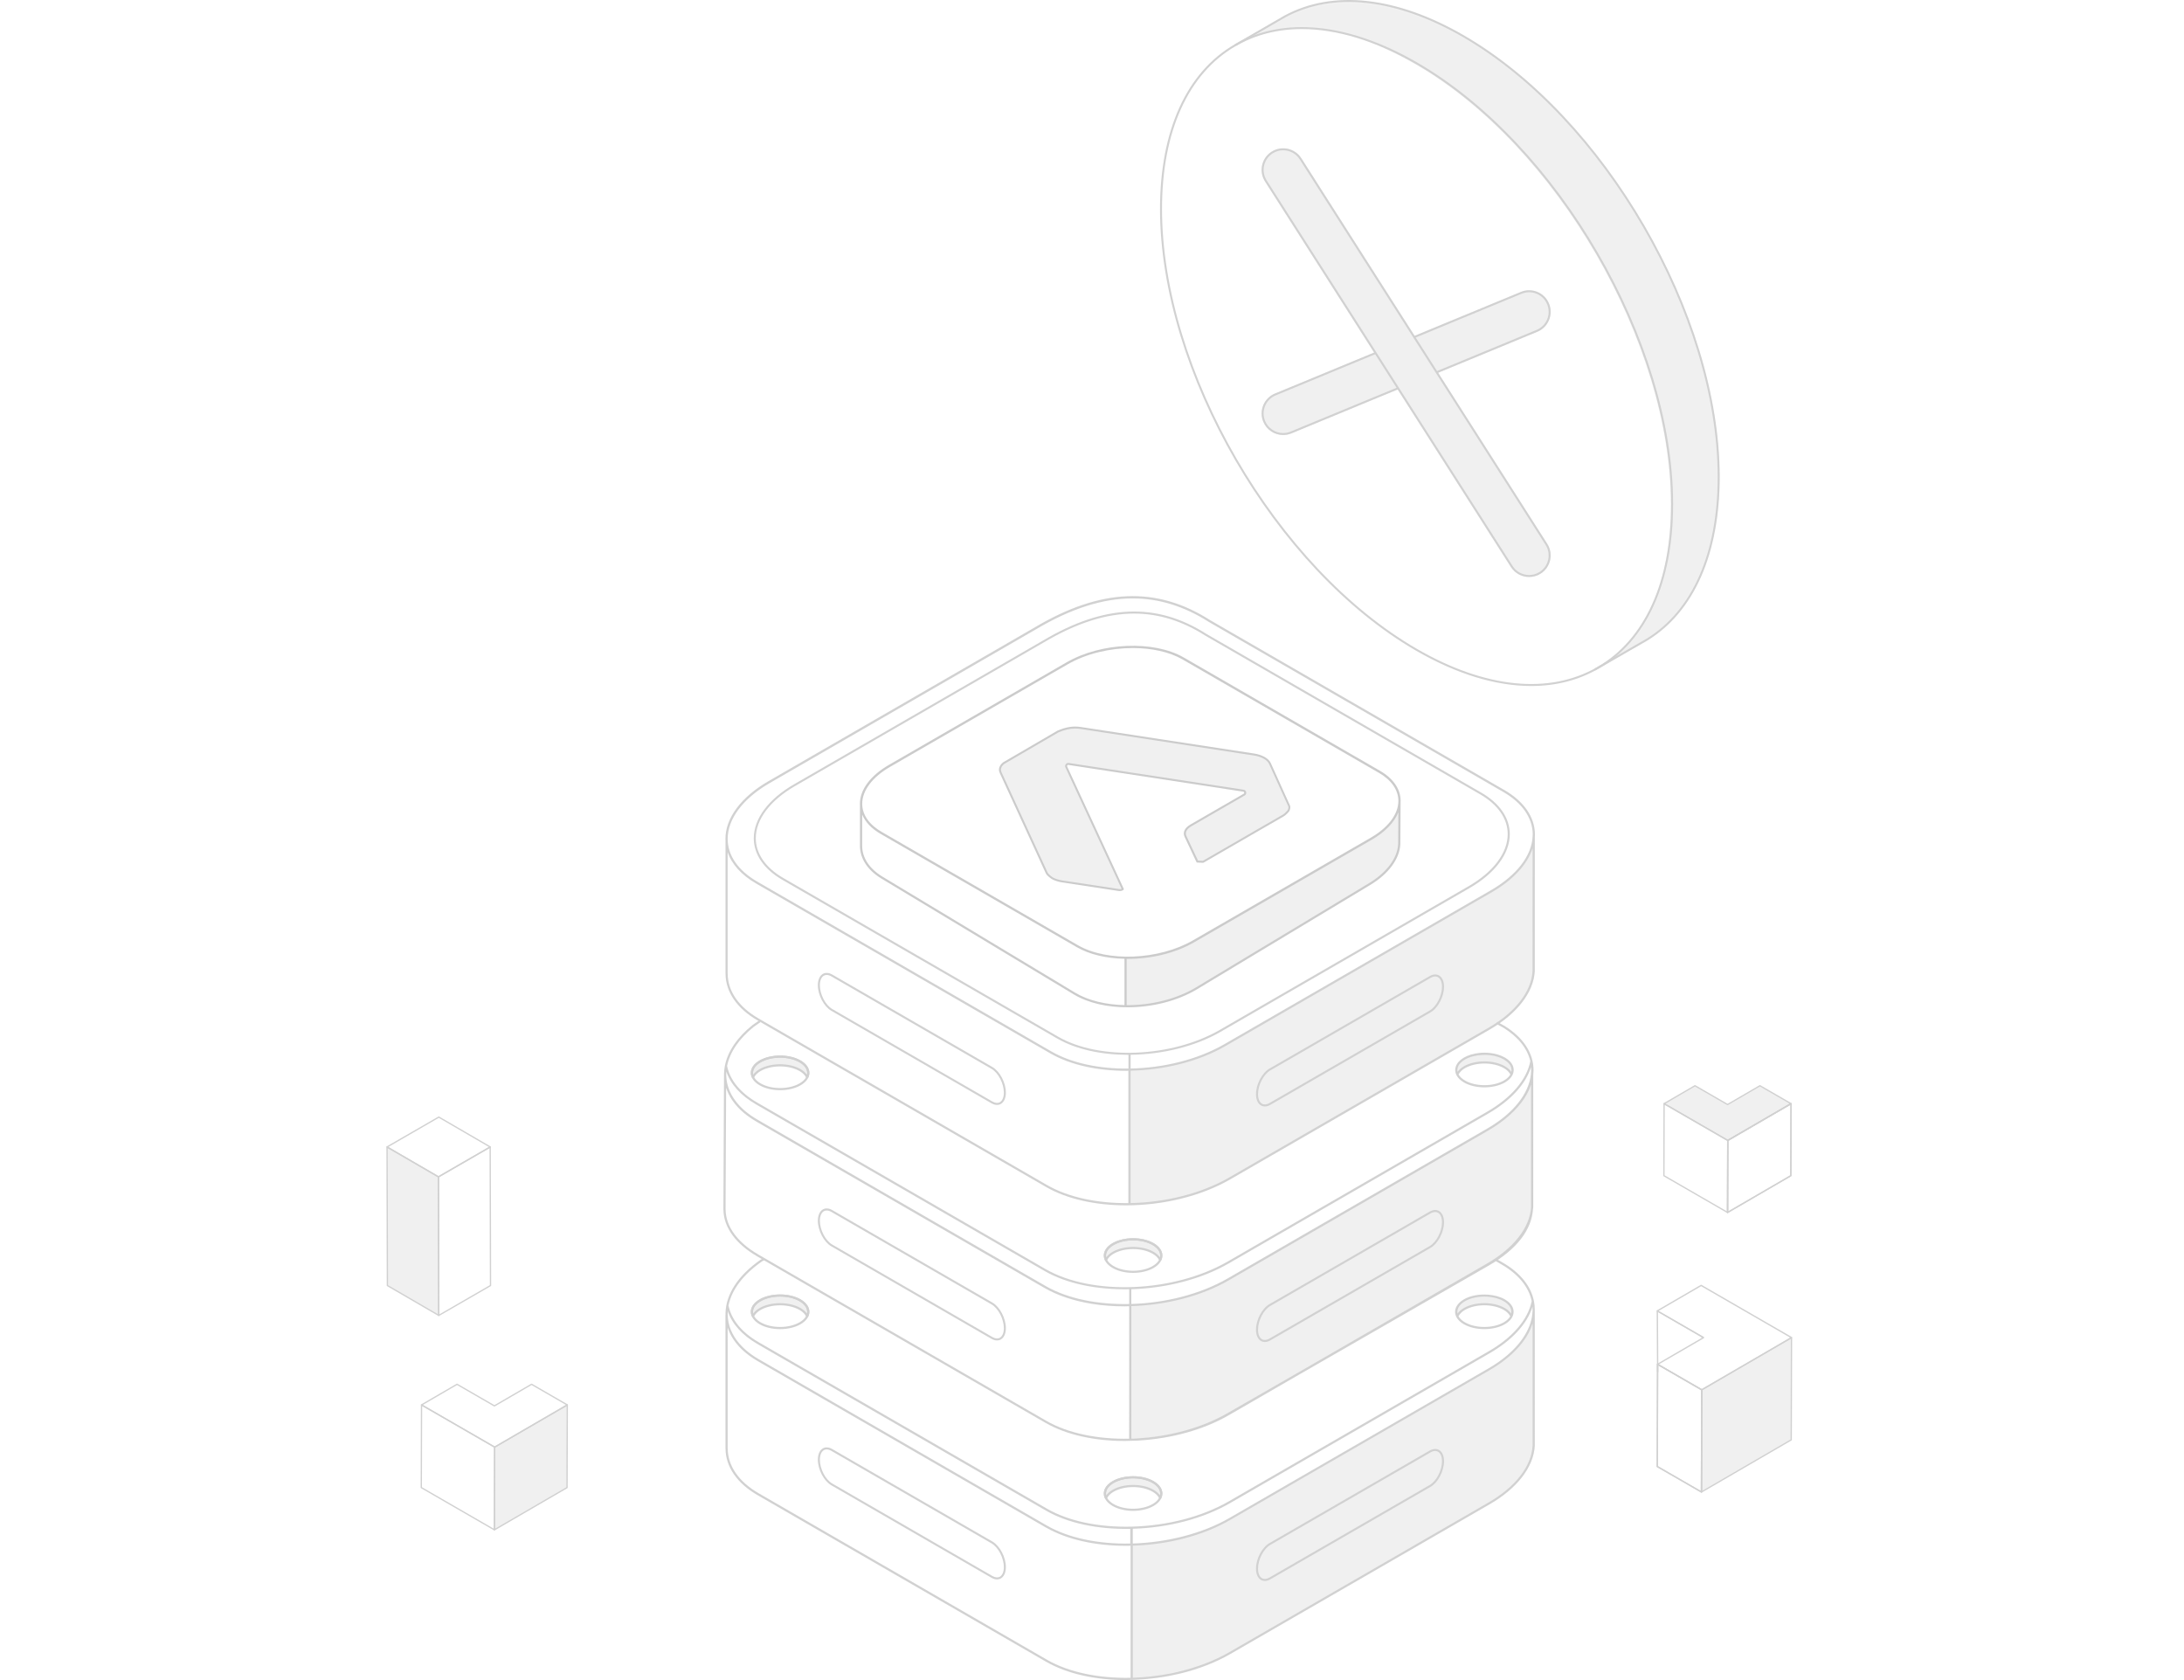 <svg width="390" height="300" viewBox="0 0 390 300" fill="none" xmlns="http://www.w3.org/2000/svg">
    <g opacity="0.3">
        <path d="M191.995 129.915C191.017 129.915 190.019 130.148 188.919 130.621L179.207 136.278C178.883 136.546 178.315 137.161 178.67 137.926L186.887 155.819C187.009 156.08 187.211 156.324 187.885 156.802C188.358 157.074 188.99 157.283 189.688 157.385L199.814 158.92C200.038 158.951 200.263 158.92 200.425 158.825C200.496 158.786 200.512 158.758 200.512 158.758L190.414 136.94C190.354 136.814 190.37 136.664 190.453 136.554C190.54 136.443 190.682 136.388 190.812 136.408L222.05 141.185C222.207 141.208 222.334 141.331 222.365 141.488C222.393 141.646 222.322 141.804 222.184 141.887L212.681 147.374C211.746 147.914 211.375 148.644 211.695 149.33L213.821 153.839L214.847 153.886L229.154 145.626C229.335 145.52 229.517 145.398 230.022 144.857C230.211 144.589 230.298 144.262 230.239 143.97C230.176 143.836 227.083 136.98 226.787 136.333C226.787 136.329 226.783 136.329 226.783 136.325C226.779 136.317 226.771 136.305 226.767 136.297C226.42 135.552 225.32 134.936 223.963 134.731L192.954 129.986C192.63 129.939 192.315 129.915 191.995 129.915Z" fill="#CDCDCD"/>
    </g>
    <path d="M199.974 159.113C199.911 159.113 199.848 159.109 199.785 159.101L189.659 157.563C188.953 157.456 188.294 157.239 187.797 156.955C187.075 156.447 186.858 156.182 186.728 155.894L178.511 138.001C178.097 137.106 178.783 136.404 179.095 136.143L188.83 130.471C190.341 129.816 191.643 129.611 192.968 129.812L223.977 134.558C225.389 134.775 226.541 135.43 226.912 136.226C227.129 136.692 228.569 139.875 229.523 141.997C230.004 143.058 230.363 143.855 230.383 143.899C230.466 144.269 230.375 144.64 230.15 144.96C229.614 145.536 229.421 145.666 229.227 145.78L214.873 154.068L213.693 154.013L211.524 149.409C211.165 148.632 211.559 147.816 212.581 147.224L222.084 141.737C222.159 141.694 222.198 141.611 222.182 141.524C222.166 141.441 222.099 141.374 222.013 141.362L190.775 136.585C190.7 136.573 190.625 136.605 190.582 136.664C190.538 136.723 190.53 136.802 190.562 136.869L200.7 158.774L200.648 158.853C200.629 158.884 200.589 158.928 200.499 158.983C200.36 159.07 200.171 159.113 199.974 159.113ZM191.994 130.092C191.047 130.092 190.065 130.317 188.988 130.787L179.296 136.435C179.008 136.676 178.531 137.209 178.831 137.859L187.047 155.752C187.154 155.985 187.343 156.21 187.986 156.664C188.432 156.92 189.051 157.117 189.714 157.22L199.84 158.758C200.002 158.782 200.167 158.762 200.289 158.711L190.25 137.019C190.164 136.838 190.187 136.621 190.31 136.455C190.436 136.293 190.633 136.211 190.834 136.238L222.076 141.015C222.305 141.051 222.49 141.228 222.537 141.457C222.581 141.69 222.474 141.922 222.269 142.041L212.766 147.528C211.918 148.017 211.579 148.664 211.851 149.259L213.93 153.67L214.798 153.709L229.062 145.473C229.231 145.374 229.401 145.256 229.89 144.735C230.04 144.518 230.111 144.238 230.064 144.005C230.056 143.997 229.697 143.2 229.216 142.139C228.273 140.053 226.865 136.936 226.632 136.431L226.616 136.404C226.277 135.682 225.231 135.106 223.93 134.905L192.921 130.159C192.609 130.116 192.302 130.092 191.994 130.092Z" fill="#CBCBCB"/>
    <g opacity="0.3">
        <path d="M249.913 142.987L249.865 150.735C249.731 153.259 248.149 155.788 244.729 157.847L213.555 176.619C210.186 178.647 205.733 179.673 200.987 179.673V171.042C200.987 171.042 207.169 171.196 211.342 168.991C219.093 164.904 223.803 161.918 228.762 159.054C232.56 156.861 238.887 153.35 243.171 150.735C246.264 148.845 247.534 148.013 248.765 146.356C249.925 144.802 249.913 142.987 249.913 142.987Z" fill="#CDCDCD"/>
    </g>
    <path d="M273.793 215.529C273.793 215.525 273.793 215.525 273.793 215.522V191.948C273.821 191.696 273.841 191.443 273.845 191.195C273.888 188.114 272.042 185.266 268.634 183.168L267.371 182.473L267.186 182.813L268.44 183.499C271.075 185.124 272.74 187.203 273.273 189.483C273.273 189.487 273.269 189.487 273.269 189.491C272.622 192.812 269.872 196.019 265.533 198.528L219.239 225.257C209.622 230.807 195.035 231.414 186.715 226.614L135.214 196.879C132.22 195.151 130.362 192.891 129.834 190.343C130.323 187.889 131.975 185.455 134.638 183.329L135.802 182.521L135.581 182.201L134.405 183.018C131.648 185.223 129.944 187.751 129.447 190.307C129.447 190.307 129.447 190.311 129.443 190.311C129.443 190.319 129.439 190.331 129.439 190.339C129.396 190.56 129.364 190.777 129.34 190.998C129.34 191.013 129.336 191.029 129.336 191.045C129.317 191.219 129.305 191.392 129.301 191.57H129.289L129.179 215.963C129.179 215.979 129.183 215.999 129.187 216.015C129.218 219.249 131.514 222.2 135.175 224.314L135.368 223.979C131.814 221.928 129.585 219.076 129.573 215.967C129.573 215.951 129.569 215.936 129.565 215.92L129.664 194.244C129.901 194.978 130.248 195.688 130.701 196.37C130.729 196.41 130.757 196.453 130.784 196.493C130.887 196.642 130.993 196.788 131.108 196.934C131.147 196.99 131.19 197.041 131.234 197.096C131.344 197.234 131.463 197.372 131.581 197.506C131.624 197.554 131.664 197.605 131.707 197.652C131.869 197.83 132.039 198.003 132.22 198.173C132.252 198.205 132.287 198.236 132.323 198.268C132.469 198.406 132.622 198.544 132.78 198.678C132.851 198.737 132.922 198.796 132.997 198.855C133.127 198.962 133.261 199.068 133.396 199.171C133.474 199.23 133.553 199.289 133.636 199.348C133.782 199.455 133.932 199.558 134.086 199.66C134.161 199.711 134.232 199.759 134.307 199.81C134.536 199.96 134.772 200.106 135.017 200.248L186.518 229.983C188.905 231.359 191.8 232.298 194.944 232.811C196.829 233.119 198.81 233.268 200.821 233.268C201.093 233.268 201.366 233.249 201.638 233.245V256.901C196.104 257.011 190.778 255.978 186.865 253.718L135.364 223.983L135.171 224.318L186.672 254.053C190.455 256.238 195.528 257.307 200.849 257.307C201.153 257.307 202.695 257.264 203.121 257.24C203.208 257.236 203.295 257.232 203.385 257.224C209.306 256.857 214.959 255.284 219.436 252.7L232.169 245.347L265.872 225.971C270.87 223.087 273.549 219.565 273.754 215.829L273.793 215.529ZM202.028 230.207C208.135 230.026 214.446 228.472 219.432 225.592L265.726 198.863C269.742 196.544 272.428 193.621 273.399 190.544C273.624 193.968 271.462 197.495 267.403 200.354C267.395 200.358 267.391 200.362 267.383 200.366C267.127 200.548 266.863 200.721 266.59 200.899C266.551 200.922 266.511 200.95 266.472 200.978C266.164 201.171 265.853 201.364 265.525 201.55L219.231 228.279C214.296 231.127 208.056 232.665 202.02 232.846V230.207H202.028ZM186.715 229.635L135.214 199.901C134.847 199.688 134.504 199.463 134.169 199.238C134.09 199.183 134.007 199.132 133.932 199.076C133.664 198.887 133.415 198.69 133.171 198.489C133.029 198.37 132.891 198.252 132.757 198.134C132.682 198.067 132.611 197.995 132.536 197.924C131.269 196.721 130.405 195.368 129.983 193.929C129.964 193.865 129.944 193.806 129.928 193.743C129.885 193.585 129.853 193.428 129.822 193.27C129.774 193.029 129.735 192.789 129.715 192.544C129.676 192.146 129.672 191.743 129.699 191.333C130.465 193.617 132.287 195.633 135.021 197.211L186.522 226.945C190.534 229.261 195.985 230.322 201.642 230.207V232.85C196.052 232.965 190.672 231.919 186.715 229.635ZM202.028 233.221C208.135 233.04 214.446 231.493 219.432 228.618L265.726 201.889C266.074 201.688 266.413 201.483 266.74 201.27C266.815 201.222 266.886 201.175 266.957 201.128C267.218 200.958 267.474 200.784 267.722 200.607C267.778 200.567 267.829 200.528 267.884 200.489C268.16 200.287 268.429 200.086 268.685 199.881C268.697 199.873 268.709 199.861 268.72 199.853C271.075 197.972 272.681 195.854 273.407 193.684V215.514C273.206 219.166 270.338 222.851 265.537 225.624L232.083 244.937L219.247 252.313C214.568 255.015 208.715 256.538 202.987 256.846C202.802 256.854 202.62 256.869 202.435 256.877C202.297 256.881 202.162 256.881 202.028 256.885V233.221Z" fill="#D1D1D1"/>
    <path d="M202.339 227.292C201.014 227.292 199.692 227 198.682 226.421C197.668 225.837 197.112 225.048 197.112 224.2C197.112 223.352 197.668 222.563 198.682 221.979C200.698 220.815 203.976 220.815 205.992 221.979C207.005 222.563 207.562 223.352 207.562 224.2C207.562 225.048 207.005 225.837 205.992 226.421C204.986 227 203.66 227.292 202.339 227.292ZM202.339 221.486C201.085 221.486 199.834 221.762 198.879 222.314C197.992 222.827 197.503 223.498 197.503 224.2C197.503 224.902 197.992 225.572 198.879 226.085C200.789 227.186 203.893 227.186 205.802 226.085C206.69 225.572 207.179 224.902 207.179 224.2C207.179 223.498 206.69 222.827 205.802 222.314C204.844 221.758 203.589 221.486 202.339 221.486Z" fill="#D1D1D1"/>
    <path d="M207.185 225.178C207.11 225.178 207.043 225.135 207.012 225.068C206.787 224.598 206.384 224.196 205.816 223.868C203.899 222.764 200.783 222.764 198.866 223.868C198.298 224.196 197.896 224.602 197.671 225.068C197.608 225.202 197.387 225.202 197.32 225.068C196.783 223.951 197.3 222.764 198.673 221.975C200.696 220.807 203.986 220.807 206.01 221.975C207.379 222.764 207.895 223.951 207.363 225.068C207.327 225.139 207.26 225.178 207.185 225.178ZM202.341 221.486C201.083 221.486 199.825 221.762 198.866 222.314C197.829 222.914 197.355 223.719 197.541 224.531C197.809 224.148 198.187 223.817 198.673 223.537C200.696 222.369 203.986 222.369 206.01 223.537C206.495 223.817 206.874 224.152 207.142 224.531C207.327 223.719 206.85 222.914 205.816 222.314C204.858 221.762 203.6 221.486 202.341 221.486Z" fill="#D1D1D1"/>
    <g opacity="0.3">
        <path d="M198.764 223.703C200.736 222.563 203.935 222.563 205.908 223.703C206.547 224.073 206.957 224.519 207.182 224.985C207.651 224.006 207.241 222.914 205.908 222.145C203.935 221.005 200.736 221.005 198.764 222.145C197.431 222.914 197.02 224.006 197.49 224.985C197.719 224.515 198.125 224.07 198.764 223.703Z" fill="#CDCDCD"/>
    </g>
    <path d="M139.304 194.67C137.978 194.67 136.657 194.378 135.647 193.798C134.633 193.215 134.077 192.426 134.077 191.578C134.077 190.729 134.633 189.941 135.647 189.357C137.663 188.193 140.941 188.193 142.957 189.357C143.97 189.941 144.527 190.729 144.527 191.578C144.527 192.426 143.97 193.215 142.957 193.798C141.951 194.382 140.629 194.67 139.304 194.67ZM139.304 188.864C138.049 188.864 136.799 189.14 135.844 189.692C134.957 190.205 134.468 190.875 134.468 191.578C134.468 192.28 134.957 192.95 135.844 193.463C137.754 194.564 140.858 194.564 142.767 193.463C143.655 192.95 144.144 192.28 144.144 191.578C144.144 190.875 143.655 190.205 142.767 189.692C141.813 189.14 140.558 188.864 139.304 188.864Z" fill="#D1D1D1"/>
    <path d="M144.144 192.56C144.069 192.56 144.002 192.516 143.971 192.449C143.746 191.98 143.343 191.577 142.775 191.25C140.858 190.146 137.742 190.146 135.825 191.25C135.257 191.577 134.855 191.984 134.63 192.449C134.567 192.583 134.346 192.583 134.279 192.449C133.742 191.333 134.259 190.146 135.632 189.357C137.651 188.189 140.945 188.189 142.969 189.357C144.337 190.146 144.854 191.333 144.322 192.449C144.286 192.516 144.219 192.56 144.144 192.56ZM139.3 188.864C138.042 188.864 136.783 189.14 135.825 189.692C134.788 190.292 134.314 191.096 134.5 191.909C134.768 191.526 135.146 191.195 135.632 190.915C137.655 189.747 140.945 189.747 142.969 190.915C143.454 191.195 143.833 191.53 144.101 191.909C144.282 191.1 143.809 190.292 142.775 189.692C141.817 189.14 140.559 188.864 139.3 188.864Z" fill="#D1D1D1"/>
    <g opacity="0.3">
        <path d="M135.73 191.08C137.702 189.94 140.901 189.94 142.873 191.08C143.513 191.451 143.923 191.897 144.148 192.363C144.617 191.384 144.207 190.292 142.873 189.522C140.901 188.382 137.702 188.382 135.73 189.522C134.396 190.292 133.986 191.384 134.456 192.363C134.68 191.897 135.091 191.451 135.73 191.08Z" fill="#CDCDCD"/>
    </g>
    <path d="M270.274 190.722C270.266 190.674 270.251 190.627 270.239 190.58C270.219 190.505 270.195 190.43 270.168 190.355C270.148 190.303 270.128 190.256 270.105 190.205C270.069 190.13 270.026 190.055 269.978 189.98C269.947 189.929 269.919 189.881 269.884 189.83C269.817 189.739 269.742 189.649 269.659 189.558C269.608 189.503 269.548 189.447 269.493 189.396C269.442 189.349 269.395 189.305 269.339 189.262C269.272 189.207 269.201 189.152 269.126 189.096C269.071 189.057 269.012 189.021 268.953 188.982C268.886 188.939 268.823 188.887 268.748 188.848C267.986 188.41 267.051 188.134 266.069 188.027C265.418 187.952 264.744 187.952 264.093 188.027C263.111 188.138 262.172 188.41 261.415 188.848C261.336 188.891 261.269 188.943 261.198 188.994C261.146 189.029 261.091 189.061 261.04 189.096C260.965 189.152 260.894 189.207 260.823 189.266C260.772 189.309 260.72 189.353 260.673 189.4C260.614 189.455 260.559 189.507 260.503 189.562C260.417 189.653 260.342 189.747 260.271 189.842C260.239 189.885 260.215 189.933 260.188 189.976C260.14 190.051 260.097 190.13 260.058 190.209C260.034 190.256 260.014 190.303 259.998 190.351C259.967 190.43 259.943 190.505 259.924 190.583C259.912 190.627 259.9 190.674 259.888 190.718C259.868 190.832 259.853 190.946 259.853 191.065C259.853 191.069 259.853 191.073 259.853 191.077C259.853 191.104 259.856 191.132 259.86 191.159C259.864 191.262 259.88 191.368 259.9 191.471C259.908 191.503 259.916 191.534 259.924 191.566C259.955 191.676 259.991 191.787 260.042 191.893C260.05 191.909 260.05 191.921 260.058 191.936C260.058 191.94 260.062 191.94 260.062 191.944C260.31 192.449 260.772 192.911 261.422 193.29C262.432 193.873 263.754 194.161 265.079 194.161C266.405 194.161 267.726 193.869 268.736 193.29C269.387 192.915 269.848 192.453 270.097 191.944C270.097 191.94 270.101 191.94 270.101 191.94C270.109 191.925 270.109 191.913 270.116 191.897C270.164 191.791 270.203 191.684 270.235 191.574C270.243 191.538 270.255 191.507 270.259 191.471C270.278 191.372 270.294 191.274 270.298 191.171C270.298 191.14 270.306 191.108 270.306 191.077C270.306 191.073 270.306 191.073 270.306 191.069C270.306 190.946 270.294 190.832 270.274 190.722ZM268.543 192.95C266.633 194.051 263.529 194.051 261.62 192.95C261.075 192.635 260.681 192.26 260.46 191.858C260.693 191.424 261.071 191.045 261.608 190.737C263.525 189.633 266.641 189.633 268.558 190.737C269.095 191.045 269.474 191.424 269.706 191.858C269.477 192.264 269.087 192.635 268.543 192.95ZM269.907 191.191C269.903 191.25 269.896 191.305 269.884 191.365C269.884 191.372 269.88 191.384 269.876 191.392C269.608 191.013 269.229 190.682 268.748 190.402C267.738 189.818 266.409 189.526 265.079 189.526C263.75 189.526 262.42 189.818 261.411 190.402C260.925 190.682 260.547 191.013 260.282 191.392C260.282 191.384 260.279 191.376 260.275 191.368C260.263 191.305 260.255 191.242 260.251 191.175C260.247 191.14 260.243 191.104 260.243 191.073C260.243 191.033 260.247 190.994 260.251 190.954C260.267 190.733 260.326 190.516 260.436 190.307C260.44 190.299 260.44 190.296 260.444 190.288C260.488 190.209 260.535 190.134 260.59 190.059C260.594 190.055 260.598 190.047 260.602 190.043C260.657 189.968 260.72 189.889 260.791 189.818L260.795 189.814C261.012 189.585 261.288 189.372 261.62 189.179C262.46 188.694 263.529 188.438 264.626 188.378C265.091 188.355 265.556 188.355 266.018 188.406C266.945 188.509 267.829 188.769 268.543 189.179C268.874 189.372 269.15 189.585 269.363 189.81C269.367 189.814 269.367 189.814 269.371 189.818C269.438 189.893 269.501 189.968 269.56 190.043C269.564 190.047 269.568 190.055 269.572 190.059C269.627 190.134 269.675 190.213 269.718 190.288C269.722 190.292 269.722 190.299 269.726 190.303C269.844 190.524 269.903 190.753 269.915 190.99C269.915 191.017 269.923 191.045 269.919 191.069C269.915 191.112 269.911 191.152 269.907 191.191Z" fill="#D1D1D1"/>
    <g opacity="0.3">
        <path d="M261.51 190.568C263.482 189.428 266.681 189.428 268.654 190.568C269.293 190.939 269.703 191.384 269.928 191.85C270.397 190.871 269.987 189.779 268.654 189.01C266.681 187.87 263.482 187.87 261.51 189.01C260.177 189.779 259.766 190.871 260.236 191.85C260.461 191.384 260.871 190.939 261.51 190.568Z" fill="#CDCDCD"/>
    </g>
    <g opacity="0.3">
        <path d="M201.699 215.028C207.924 214.914 214.724 213.277 219.801 210.346L266.096 183.617C271.172 180.686 273.866 176.943 274.064 173.349L273.874 150.474C273.129 153.606 270.285 156.77 265.291 159.736L219.34 186.264C214.231 189.215 207.952 190.939 201.695 191.033V215.028H201.699Z" fill="#CDCDCD"/>
    </g>
    <g opacity="0.3">
        <path d="M201.695 256.913C207.92 256.798 214.405 255.244 219.486 252.309L265.78 225.58C270.857 222.649 273.551 218.906 273.748 215.312L273.634 192.37C272.888 195.502 270.182 199.076 265.78 201.617L219.486 228.346C214.377 231.296 207.999 232.811 201.743 232.91L201.695 256.913Z" fill="#CDCDCD"/>
    </g>
    <g opacity="0.3">
        <path d="M202.02 299.669C208.244 299.554 214.729 298 219.81 295.065L266.104 268.336C271.181 265.405 273.875 261.662 274.072 258.068L273.915 235.268C273.169 238.4 270.502 241.832 266.104 244.373L219.81 271.102C214.702 274.052 208.355 275.709 202.098 275.804L202.02 299.669Z" fill="#CDCDCD"/>
    </g>
    <path d="M274.066 233.896C274.066 233.868 274.058 233.351 274.034 233.123C274.03 233.099 274.03 233.075 274.026 233.052C274.003 232.819 273.967 232.59 273.924 232.361C273.92 232.334 273.908 232.274 273.904 232.267C273.364 229.62 271.435 227.237 268.334 225.45L267.277 224.839L267.084 225.174L268.141 225.789C271.131 227.517 272.993 229.801 273.517 232.33C272.855 235.635 270.113 238.826 265.79 241.319L219.496 268.048C214.687 270.825 208.502 272.443 202.088 272.604C196.187 272.754 190.806 271.618 186.972 269.401L135.471 239.667C132.473 237.935 130.611 235.671 130.09 233.119C130.643 230.33 132.69 227.604 136.007 225.285L136.528 224.977L136.331 224.642L135.798 224.957C131.814 227.738 129.617 231.107 129.554 234.495C129.554 234.523 129.554 234.55 129.554 234.578C129.554 234.649 129.554 234.724 129.554 234.795H129.546L129.55 258.64C129.55 258.656 129.554 258.676 129.558 258.692C129.589 261.926 131.621 264.865 135.281 266.979L186.783 296.714C190.601 298.919 195.721 300 201.086 300C201.413 300 201.741 299.976 202.072 299.968C202.08 299.968 202.084 299.976 202.088 299.976H202.092C202.206 299.972 202.317 299.961 202.427 299.957C203.027 299.937 203.626 299.905 204.23 299.858C204.482 299.838 204.731 299.815 204.979 299.791C205.488 299.744 205.997 299.688 206.506 299.621C206.888 299.57 207.267 299.511 207.65 299.452C208.021 299.393 208.391 299.333 208.758 299.262C209.279 299.164 209.792 299.053 210.301 298.935C210.537 298.88 210.778 298.828 211.015 298.769C211.642 298.615 212.253 298.442 212.861 298.256C212.995 298.217 213.129 298.182 213.263 298.138C213.965 297.917 214.648 297.677 215.318 297.416C215.369 297.397 215.425 297.381 215.476 297.361C216.963 296.781 218.375 296.118 219.685 295.361L265.979 268.632C270.906 265.788 273.853 261.985 274.058 258.195C274.07 258.203 274.066 233.963 274.066 233.896ZM129.944 234.704C129.944 234.519 129.948 234.334 129.96 234.144C129.96 234.14 129.96 234.132 129.96 234.128C130.725 236.412 132.548 238.428 135.281 240.006L186.783 269.741C190.621 271.958 195.946 273.105 201.835 272.999V275.622C196.029 275.733 190.755 274.6 186.976 272.427L135.475 242.692C135.246 242.558 135.025 242.424 134.808 242.286C134.757 242.254 134.713 242.223 134.662 242.187C134.5 242.081 134.339 241.97 134.185 241.86C134.126 241.817 134.07 241.777 134.015 241.734C133.873 241.627 133.731 241.521 133.597 241.414C133.546 241.371 133.494 241.327 133.443 241.288C133.305 241.174 133.171 241.063 133.045 240.945C133.001 240.905 132.962 240.87 132.919 240.83C132.781 240.704 132.65 240.578 132.524 240.448C132.496 240.42 132.465 240.389 132.437 240.361C132.299 240.215 132.165 240.069 132.035 239.923C132.023 239.907 132.007 239.892 131.996 239.88C130.682 238.337 129.976 236.594 129.944 234.767C129.944 234.744 129.948 234.724 129.944 234.704ZM201.899 299.594C196.317 299.708 190.936 298.663 186.98 296.379L135.479 266.644C131.925 264.593 129.96 261.753 129.948 258.644C129.948 258.629 129.944 258.613 129.94 258.597L129.936 237.063C130.102 237.572 130.323 238.073 130.595 238.558C130.603 238.57 130.611 238.586 130.619 238.598C130.725 238.787 130.84 238.972 130.962 239.158C130.978 239.182 130.994 239.209 131.013 239.233C131.14 239.414 131.27 239.596 131.408 239.777C131.42 239.793 131.431 239.809 131.443 239.824C131.751 240.211 132.094 240.59 132.469 240.949C132.504 240.98 132.54 241.016 132.575 241.047C132.725 241.185 132.875 241.323 133.037 241.458C133.096 241.509 133.159 241.56 133.222 241.611C133.364 241.73 133.51 241.844 133.66 241.955C133.731 242.006 133.798 242.061 133.869 242.112C134.027 242.227 134.193 242.341 134.358 242.452C134.421 242.495 134.485 242.538 134.548 242.582C134.784 242.736 135.025 242.882 135.274 243.028L186.775 272.762C186.81 272.782 186.85 272.798 186.885 272.817C190.546 274.896 195.536 276.028 201.058 276.028C201.334 276.028 201.615 276.024 201.891 276.017V299.594H201.899ZM202.293 272.979C208.707 272.79 214.88 271.161 219.697 268.38L265.991 241.651C270.007 239.331 272.689 236.412 273.663 233.336C273.663 233.359 273.663 233.383 273.667 233.407C273.679 233.592 273.679 233.777 273.675 233.967C273.671 234.065 273.667 234.164 273.659 234.263C273.652 234.405 273.64 234.547 273.624 234.689C273.612 234.791 273.596 234.898 273.581 235C273.561 235.138 273.537 235.272 273.506 235.41C273.482 235.517 273.458 235.623 273.431 235.73C273.395 235.864 273.36 235.998 273.32 236.132C273.289 236.239 273.253 236.345 273.218 236.452C273.17 236.586 273.123 236.72 273.072 236.85C273.028 236.957 272.985 237.063 272.938 237.17C272.878 237.304 272.819 237.434 272.752 237.564C272.701 237.671 272.646 237.777 272.59 237.88C272.519 238.01 272.445 238.14 272.37 238.27C272.306 238.377 272.243 238.479 272.18 238.586C272.097 238.716 272.011 238.842 271.924 238.972C271.853 239.075 271.782 239.181 271.707 239.284C271.616 239.41 271.518 239.537 271.419 239.663C271.336 239.765 271.257 239.868 271.174 239.97C271.072 240.093 270.961 240.219 270.851 240.341C270.76 240.444 270.673 240.542 270.579 240.645C270.464 240.767 270.342 240.886 270.224 241.008C270.125 241.106 270.026 241.209 269.92 241.308C269.794 241.426 269.664 241.544 269.533 241.663C269.427 241.761 269.32 241.856 269.206 241.955C269.068 242.073 268.922 242.191 268.776 242.306C268.662 242.396 268.551 242.491 268.437 242.582C268.279 242.704 268.117 242.822 267.952 242.941C267.837 243.024 267.727 243.11 267.608 243.193C267.423 243.323 267.226 243.45 267.032 243.58C266.93 243.647 266.831 243.718 266.725 243.785C266.421 243.978 266.109 244.168 265.79 244.353L219.496 271.082C214.805 273.784 208.549 275.425 202.285 275.614V272.979H202.293ZM273.671 258.183C273.47 261.836 270.602 265.52 265.802 268.293L219.507 295.022C216.766 296.604 213.61 297.771 210.32 298.54C209.981 298.619 209.646 298.706 209.303 298.777C209.2 298.797 209.094 298.813 208.991 298.832C206.821 299.254 204.573 299.515 202.289 299.582V276.001C208.703 275.811 214.88 274.182 219.697 271.401L265.991 244.672C266.334 244.475 266.67 244.27 266.993 244.061C267.103 243.99 267.21 243.915 267.316 243.844C267.526 243.706 267.731 243.568 267.932 243.426C268.054 243.339 268.172 243.248 268.295 243.162C268.472 243.031 268.646 242.901 268.811 242.767C268.934 242.673 269.048 242.574 269.167 242.479C269.324 242.349 269.478 242.219 269.632 242.085C269.746 241.986 269.857 241.888 269.967 241.785C270.113 241.651 270.255 241.513 270.393 241.379C270.496 241.28 270.598 241.181 270.693 241.079C270.835 240.933 270.969 240.787 271.099 240.637C271.182 240.542 271.269 240.452 271.352 240.357C271.506 240.176 271.648 239.994 271.79 239.813C271.841 239.75 271.892 239.686 271.944 239.623C272.129 239.379 272.299 239.13 272.46 238.878C272.504 238.807 272.543 238.736 272.587 238.669C272.701 238.487 272.807 238.302 272.91 238.116C272.961 238.022 273.005 237.927 273.052 237.832C273.135 237.671 273.214 237.505 273.289 237.339C273.332 237.237 273.372 237.138 273.415 237.036C273.478 236.878 273.541 236.716 273.596 236.554C273.624 236.472 273.652 236.389 273.679 236.306L273.687 258.175L273.671 258.183Z" fill="#D1D1D1"/>
    <path d="M202.337 269.788C201.012 269.788 199.69 269.496 198.68 268.916C197.667 268.332 197.11 267.543 197.11 266.695C197.11 265.847 197.667 265.058 198.68 264.475C200.696 263.311 203.974 263.311 205.99 264.475C207.003 265.058 207.56 265.847 207.56 266.695C207.56 267.543 207.003 268.332 205.99 268.916C204.984 269.496 203.658 269.788 202.337 269.788ZM202.337 263.981C201.083 263.981 199.832 264.258 198.878 264.81C197.99 265.323 197.501 265.993 197.501 266.695C197.501 267.398 197.99 268.068 198.878 268.581C200.787 269.681 203.891 269.681 205.8 268.581C206.688 268.068 207.177 267.398 207.177 266.695C207.177 265.993 206.688 265.323 205.8 264.81C204.842 264.258 203.587 263.981 202.337 263.981Z" fill="#D1D1D1"/>
    <path d="M207.183 267.678C207.108 267.678 207.041 267.634 207.01 267.567C206.785 267.098 206.383 266.695 205.814 266.368C203.897 265.263 200.781 265.263 198.864 266.368C198.296 266.695 197.894 267.102 197.669 267.567C197.606 267.701 197.385 267.701 197.318 267.567C196.781 266.451 197.298 265.263 198.671 264.475C200.69 263.307 203.984 263.307 206.008 264.475C207.377 265.263 207.893 266.451 207.361 267.567C207.325 267.634 207.258 267.678 207.183 267.678ZM202.339 263.981C201.081 263.981 199.823 264.258 198.864 264.81C197.827 265.409 197.353 266.214 197.539 267.027C197.807 266.644 198.186 266.313 198.671 266.033C200.694 264.865 203.984 264.865 206.008 266.033C206.493 266.313 206.872 266.648 207.14 267.027C207.321 266.218 206.848 265.409 205.814 264.81C204.856 264.258 203.598 263.981 202.339 263.981Z" fill="#D1D1D1"/>
    <g opacity="0.3">
        <path d="M198.764 266.198C200.736 265.058 203.935 265.058 205.908 266.198C206.547 266.569 206.957 267.015 207.182 267.48C207.651 266.502 207.241 265.409 205.908 264.64C203.935 263.5 200.736 263.5 198.764 264.64C197.431 265.409 197.02 266.502 197.49 267.48C197.719 267.015 198.125 266.569 198.764 266.198Z" fill="#CDCDCD"/>
    </g>
    <path d="M139.304 237.335C137.978 237.335 136.657 237.044 135.647 236.464C134.633 235.88 134.077 235.091 134.077 234.243C134.077 233.395 134.633 232.606 135.647 232.022C137.663 230.858 140.941 230.858 142.957 232.022C143.97 232.606 144.527 233.395 144.527 234.243C144.527 235.091 143.97 235.88 142.957 236.464C141.951 237.044 140.629 237.335 139.304 237.335ZM139.304 231.525C138.049 231.525 136.795 231.801 135.84 232.353C134.953 232.866 134.464 233.537 134.464 234.239C134.464 234.941 134.953 235.612 135.84 236.124C137.75 237.225 140.854 237.225 142.763 236.124C143.651 235.612 144.14 234.941 144.14 234.239C144.14 233.537 143.651 232.866 142.763 232.353C141.813 231.801 140.558 231.525 139.304 231.525Z" fill="#D1D1D1"/>
    <path d="M144.144 235.221C144.069 235.221 144.002 235.178 143.971 235.111C143.746 234.641 143.343 234.239 142.775 233.911C140.858 232.807 137.742 232.807 135.825 233.911C135.257 234.239 134.855 234.645 134.63 235.111C134.567 235.245 134.346 235.245 134.279 235.111C133.742 233.994 134.259 232.807 135.632 232.018C137.651 230.85 140.945 230.85 142.969 232.018C144.337 232.807 144.854 233.994 144.322 235.111C144.286 235.178 144.219 235.221 144.144 235.221ZM139.3 231.525C138.042 231.525 136.783 231.801 135.825 232.353C134.788 232.953 134.314 233.758 134.5 234.57C134.768 234.188 135.146 233.856 135.632 233.576C137.655 232.409 140.945 232.409 142.969 233.576C143.454 233.856 143.833 234.192 144.101 234.57C144.282 233.762 143.809 232.953 142.775 232.353C141.817 231.801 140.559 231.525 139.3 231.525Z" fill="#D1D1D1"/>
    <g opacity="0.3">
        <path d="M135.73 233.742C137.702 232.602 140.901 232.602 142.873 233.742C143.513 234.113 143.923 234.558 144.148 235.024C144.617 234.046 144.207 232.953 142.873 232.184C140.901 231.044 137.702 231.044 135.73 232.184C134.396 232.953 133.986 234.046 134.456 235.024C134.68 234.558 135.091 234.113 135.73 233.742Z" fill="#CDCDCD"/>
    </g>
    <path d="M269.226 232.361C269.203 232.345 269.183 232.326 269.159 232.31C269.021 232.207 268.879 232.109 268.717 232.018C267.877 231.533 266.82 231.265 265.727 231.182C264.193 231.067 262.583 231.336 261.404 232.018C261.4 232.022 261.396 232.026 261.392 232.026C261.238 232.113 261.1 232.207 260.97 232.306C260.942 232.326 260.915 232.349 260.891 232.369C260.765 232.468 260.651 232.566 260.548 232.673C260.544 232.673 260.544 232.677 260.544 232.677C260.086 233.146 259.834 233.679 259.834 234.239C259.834 235.087 260.39 235.876 261.404 236.46C262.414 237.04 263.735 237.331 265.061 237.331C266.386 237.331 267.707 237.04 268.717 236.46C269.731 235.876 270.287 235.087 270.287 234.239C270.291 233.545 269.913 232.894 269.226 232.361ZM260.67 233.115C260.678 233.103 260.686 233.095 260.698 233.083C260.757 233.012 260.824 232.941 260.899 232.874C260.919 232.854 260.939 232.835 260.962 232.815C261.029 232.756 261.104 232.697 261.179 232.637C261.207 232.614 261.234 232.594 261.266 232.57C261.365 232.499 261.471 232.432 261.581 232.365C261.589 232.361 261.597 232.353 261.605 232.349C262.56 231.797 263.814 231.525 265.069 231.525C265.38 231.525 265.696 231.541 266.003 231.576C266.93 231.679 267.814 231.939 268.528 232.349C268.65 232.42 268.765 232.495 268.871 232.57C268.895 232.586 268.915 232.606 268.934 232.622C269.017 232.685 269.1 232.748 269.171 232.815C269.191 232.831 269.206 232.846 269.222 232.866C269.297 232.937 269.368 233.012 269.431 233.087C269.439 233.095 269.443 233.103 269.451 233.111C269.818 233.56 269.956 234.057 269.845 234.558C269.577 234.18 269.199 233.848 268.717 233.568C267.707 232.988 266.386 232.697 265.061 232.697C263.735 232.697 262.414 232.988 261.404 233.568C260.919 233.848 260.544 234.18 260.276 234.558C260.165 234.057 260.307 233.56 260.67 233.115ZM268.524 236.124C266.615 237.225 263.51 237.225 261.601 236.124C261.061 235.813 260.67 235.442 260.445 235.04C260.674 234.598 261.061 234.215 261.601 233.904C263.51 232.803 266.615 232.803 268.524 233.904C269.068 234.215 269.451 234.602 269.68 235.04C269.455 235.442 269.064 235.813 268.524 236.124Z" fill="#D1D1D1"/>
    <g opacity="0.3">
        <path d="M261.498 233.734C263.462 232.598 266.649 232.598 268.614 233.734C269.249 234.101 269.659 234.547 269.884 235.012C270.353 234.038 269.943 232.949 268.614 232.184C266.649 231.048 263.462 231.048 261.498 232.184C260.168 232.953 259.762 234.038 260.227 235.012C260.456 234.547 260.863 234.101 261.498 233.734Z" fill="#CDCDCD"/>
    </g>
    <path d="M225.863 197.577C225.618 197.577 225.386 197.518 225.177 197.396C224.609 197.068 224.285 196.335 224.285 195.376C224.285 193.621 225.362 191.574 226.684 190.812L255.282 174.3C255.894 173.949 256.493 173.906 256.97 174.182C257.539 174.509 257.862 175.243 257.862 176.201C257.862 177.957 256.785 180.004 255.464 180.765L226.865 197.278C226.522 197.479 226.179 197.577 225.863 197.577ZM256.284 174.363C256.028 174.363 255.752 174.446 255.464 174.612L226.865 191.124C225.642 191.83 224.648 193.739 224.648 195.376C224.648 196.201 224.908 196.824 225.358 197.084C225.717 197.293 226.19 197.25 226.684 196.966L255.282 180.454C256.505 179.748 257.499 177.838 257.499 176.201C257.499 175.377 257.239 174.754 256.789 174.493C256.639 174.406 256.469 174.363 256.284 174.363Z" fill="#D1D1D1"/>
    <path d="M225.863 239.635C225.618 239.635 225.386 239.576 225.177 239.454C224.609 239.126 224.285 238.393 224.285 237.434C224.285 235.679 225.362 233.631 226.684 232.87L255.282 216.358C255.894 216.007 256.493 215.963 256.97 216.239C257.539 216.567 257.862 217.301 257.862 218.259C257.862 220.014 256.785 222.062 255.464 222.823L226.865 239.335C226.522 239.536 226.179 239.635 225.863 239.635ZM256.284 216.421C256.028 216.421 255.752 216.504 255.464 216.669L226.865 233.182C225.642 233.888 224.648 235.797 224.648 237.434C224.648 238.258 224.908 238.882 225.358 239.142C225.717 239.351 226.19 239.308 226.684 239.024L255.282 222.511C256.505 221.805 257.499 219.896 257.499 218.259C257.499 217.435 257.239 216.811 256.789 216.551C256.639 216.464 256.469 216.421 256.284 216.421Z" fill="#D1D1D1"/>
    <path d="M225.863 282.304C225.618 282.304 225.386 282.245 225.177 282.123C224.609 281.795 224.285 281.062 224.285 280.103C224.285 278.348 225.362 276.301 226.684 275.539L255.282 259.027C255.894 258.676 256.493 258.633 256.97 258.909C257.539 259.236 257.862 259.97 257.862 260.928C257.862 262.684 256.785 264.731 255.464 265.492L226.865 282.005C226.522 282.206 226.179 282.304 225.863 282.304ZM256.284 259.09C256.028 259.09 255.752 259.173 255.464 259.339L226.865 275.851C225.642 276.557 224.648 278.466 224.648 280.103C224.648 280.928 224.908 281.551 225.358 281.811C225.717 282.02 226.19 281.977 226.684 281.693L255.282 265.181C256.505 264.475 257.499 262.565 257.499 260.928C257.499 260.104 257.239 259.481 256.789 259.22C256.639 259.133 256.469 259.09 256.284 259.09Z" fill="#D1D1D1"/>
    <path d="M178.044 197.301C177.728 197.301 177.385 197.203 177.042 197.001L148.443 180.489C147.122 179.724 146.045 177.677 146.045 175.925C146.045 174.971 146.368 174.233 146.936 173.906C147.414 173.629 148.013 173.673 148.625 174.024L177.223 190.536C178.545 191.301 179.622 193.349 179.622 195.1C179.622 196.055 179.298 196.792 178.73 197.12C178.521 197.242 178.288 197.301 178.044 197.301ZM147.623 174.091C147.437 174.091 147.268 174.134 147.118 174.221C146.668 174.481 146.408 175.105 146.408 175.929C146.408 177.57 147.402 179.475 148.625 180.181L177.223 196.694C177.716 196.978 178.19 197.021 178.549 196.812C178.998 196.552 179.259 195.928 179.259 195.104C179.259 193.463 178.265 191.558 177.042 190.852L148.443 174.339C148.155 174.174 147.875 174.091 147.623 174.091Z" fill="#D1D1D1"/>
    <path d="M178.044 239.359C177.728 239.359 177.385 239.26 177.042 239.059L148.443 222.547C147.122 221.782 146.045 219.734 146.045 217.983C146.045 217.028 146.368 216.291 146.936 215.963C147.414 215.687 148.013 215.731 148.625 216.082L177.223 232.594C178.545 233.359 179.622 235.407 179.622 237.158C179.622 238.113 179.298 238.85 178.73 239.178C178.521 239.3 178.288 239.359 178.044 239.359ZM147.623 216.149C147.437 216.149 147.268 216.192 147.118 216.279C146.668 216.539 146.408 217.163 146.408 217.987C146.408 219.628 147.402 221.533 148.625 222.239L177.223 238.752C177.716 239.036 178.19 239.079 178.549 238.87C178.998 238.61 179.259 237.986 179.259 237.162C179.259 235.521 178.265 233.616 177.042 232.91L148.443 216.397C148.155 216.232 147.875 216.149 147.623 216.149Z" fill="#D1D1D1"/>
    <path d="M178.044 282.028C177.728 282.028 177.385 281.93 177.042 281.728L148.443 265.216C147.122 264.451 146.045 262.404 146.045 260.652C146.045 259.698 146.368 258.96 146.936 258.633C147.414 258.356 148.013 258.4 148.625 258.751L177.223 275.263C178.545 276.028 179.622 278.076 179.622 279.827C179.622 280.782 179.298 281.519 178.73 281.847C178.521 281.969 178.288 282.028 178.044 282.028ZM147.623 258.818C147.437 258.818 147.268 258.861 147.118 258.948C146.668 259.208 146.408 259.832 146.408 260.656C146.408 262.297 147.402 264.202 148.625 264.908L177.223 281.421C177.716 281.705 178.19 281.748 178.549 281.539C178.998 281.279 179.259 280.655 179.259 279.831C179.259 278.19 178.265 276.285 177.042 275.579L148.443 259.066C148.155 258.901 147.875 258.818 147.623 258.818Z" fill="#D1D1D1"/>
    <path d="M88.29 273.287C88.27 273.287 88.251 273.283 88.231 273.271C88.195 273.251 88.172 273.212 88.172 273.169L88.215 258.404C88.215 258.364 88.239 258.325 88.274 258.305L101.24 250.771C101.276 250.751 101.323 250.751 101.359 250.771C101.394 250.791 101.418 250.83 101.418 250.873L101.375 265.638C101.375 265.678 101.351 265.717 101.315 265.737L88.349 273.271C88.33 273.279 88.31 273.287 88.29 273.287ZM88.448 258.471L88.409 272.967L101.142 265.567L101.185 251.071L88.448 258.471Z" fill="#D1D1D1"/>
    <g opacity="0.3">
        <path d="M101.296 250.869L101.252 265.634L88.286 273.168L88.329 258.404L101.296 250.869Z" fill="#CDCDCD"/>
    </g>
    <path d="M88.285 273.287C88.266 273.287 88.246 273.283 88.226 273.271L75.173 265.733C75.138 265.713 75.114 265.674 75.114 265.63L75.158 250.866C75.158 250.822 75.181 250.787 75.217 250.767C75.252 250.747 75.296 250.747 75.331 250.767L88.384 258.301C88.419 258.321 88.443 258.36 88.443 258.404L88.4 273.169C88.4 273.212 88.376 273.247 88.341 273.267C88.325 273.279 88.305 273.287 88.285 273.287ZM75.347 265.563L88.171 272.967L88.21 258.471L75.39 251.071L75.347 265.563Z" fill="#D1D1D1"/>
    <path d="M88.331 258.518C88.312 258.518 88.292 258.514 88.272 258.502L75.219 250.968C75.184 250.948 75.16 250.909 75.16 250.866C75.16 250.822 75.184 250.787 75.219 250.763L81.55 247.083C81.586 247.063 81.633 247.063 81.669 247.083L88.288 250.905L94.864 247.083C94.899 247.063 94.947 247.063 94.982 247.083L101.357 250.763C101.392 250.783 101.416 250.822 101.416 250.866C101.416 250.909 101.392 250.944 101.357 250.968L88.391 258.502C88.371 258.514 88.351 258.518 88.331 258.518ZM75.511 250.866L88.331 258.266L101.065 250.866L94.923 247.319L88.347 251.142C88.312 251.161 88.264 251.161 88.229 251.142L81.61 247.319L75.511 250.866Z" fill="#D1D1D1"/>
    <path d="M295.893 245.004L295.83 234.089C295.83 234.046 295.85 234.01 295.889 233.986C295.925 233.967 295.972 233.967 296.008 233.986L304.264 238.752L304.149 238.953L296.071 234.286L296.134 245L295.893 245.004Z" fill="#D1D1D1"/>
    <path d="M303.83 266.538C303.81 266.538 303.79 266.534 303.771 266.522L295.889 261.974C295.854 261.954 295.83 261.914 295.83 261.871L295.881 243.619C295.881 243.576 295.905 243.54 295.941 243.521C295.976 243.501 296.019 243.501 296.055 243.521L303.936 248.073C303.972 248.092 303.995 248.132 303.995 248.175L303.944 266.427C303.944 266.471 303.921 266.506 303.885 266.526C303.869 266.534 303.85 266.538 303.83 266.538ZM296.067 261.804L303.715 266.218L303.767 248.234L296.118 243.816L296.067 261.804Z" fill="#D1D1D1"/>
    <path d="M303.83 266.538C303.81 266.538 303.79 266.534 303.771 266.522L295.889 261.974C295.854 261.954 295.83 261.914 295.83 261.871L295.881 243.619C295.881 243.576 295.905 243.54 295.941 243.521C295.976 243.501 296.019 243.501 296.055 243.521L303.936 248.073C303.972 248.092 303.995 248.132 303.995 248.175L303.944 266.427C303.944 266.471 303.921 266.506 303.885 266.526C303.869 266.534 303.85 266.538 303.83 266.538ZM296.067 261.804L303.715 266.218L303.767 248.234L296.118 243.816L296.067 261.804Z" fill="#D1D1D1"/>
    <path d="M303.83 266.538C303.811 266.538 303.791 266.534 303.771 266.522C303.736 266.502 303.712 266.463 303.712 266.419L303.763 248.167C303.763 248.128 303.787 248.088 303.822 248.069L319.853 238.752C319.889 238.732 319.936 238.732 319.972 238.752C320.007 238.771 320.031 238.811 320.031 238.854L319.98 257.106C319.98 257.145 319.956 257.185 319.92 257.205L303.889 266.522C303.87 266.534 303.85 266.538 303.83 266.538ZM304 248.234L303.949 266.218L319.747 257.039L319.798 239.055L304 248.234Z" fill="#D1D1D1"/>
    <g opacity="0.3">
        <path d="M319.909 238.854L319.858 257.106L303.827 266.419L303.878 248.167L319.909 238.854Z" fill="#CDCDCD"/>
    </g>
    <path d="M303.882 248.286C303.862 248.286 303.843 248.282 303.823 248.27L295.942 243.718C295.906 243.698 295.882 243.659 295.882 243.615C295.882 243.572 295.906 243.536 295.942 243.513L303.969 238.85L295.886 234.184C295.851 234.164 295.827 234.124 295.827 234.081C295.827 234.038 295.851 234.002 295.886 233.979L303.716 229.426C303.752 229.407 303.799 229.407 303.835 229.426L319.972 238.744C320.008 238.763 320.031 238.803 320.031 238.846C320.031 238.89 320.008 238.925 319.972 238.949L303.941 248.266C303.922 248.278 303.902 248.286 303.882 248.286ZM296.233 243.615L303.882 248.033L319.68 238.854L303.776 229.671L296.178 234.085L304.261 238.752C304.296 238.771 304.32 238.811 304.32 238.854C304.32 238.898 304.296 238.933 304.261 238.957L296.233 243.615Z" fill="#D1D1D1"/>
    <path d="M78.356 235.004C78.337 235.004 78.317 235 78.297 234.988C78.262 234.969 78.238 234.929 78.238 234.886L78.179 210.141C78.179 210.098 78.202 210.062 78.238 210.039L87.476 204.705C87.512 204.686 87.555 204.686 87.591 204.705C87.626 204.725 87.65 204.765 87.65 204.808L87.709 229.549C87.709 229.592 87.685 229.628 87.65 229.651L78.411 234.984C78.4 235 78.38 235.004 78.356 235.004ZM78.411 210.212L78.471 234.685L87.476 229.486L87.417 205.013L83.082 207.518L78.411 210.212Z" fill="#D1D1D1"/>
    <path d="M78.357 235.004C78.337 235.004 78.317 235 78.297 234.988L69.118 229.655C69.083 229.636 69.059 229.596 69.059 229.557L69 204.812C69 204.768 69.024 204.733 69.059 204.709C69.095 204.69 69.138 204.69 69.177 204.709L78.357 210.042C78.392 210.062 78.416 210.102 78.416 210.141L78.475 234.886C78.475 234.929 78.451 234.965 78.416 234.988C78.4 235 78.38 235.004 78.357 235.004ZM69.296 229.486L78.238 234.685L78.179 210.212L73.54 207.518L69.233 205.013L69.296 229.486Z" fill="#D1D1D1"/>
    <g opacity="0.3">
        <path d="M73.606 207.415L78.3 210.145L78.359 234.886L73.665 232.16L69.184 229.553L69.121 204.808L73.606 207.415Z" fill="#CDCDCD"/>
    </g>
    <path d="M78.297 210.259C78.278 210.259 78.258 210.255 78.238 210.244L69.059 204.911C69.024 204.891 69 204.851 69 204.808C69 204.765 69.024 204.729 69.059 204.705L78.297 199.372C78.333 199.352 78.376 199.352 78.416 199.372L87.595 204.705C87.63 204.725 87.654 204.765 87.654 204.808C87.654 204.851 87.63 204.887 87.595 204.911L78.357 210.244C78.337 210.255 78.317 210.259 78.297 210.259ZM69.351 204.808L78.297 210.007L87.303 204.808L78.357 199.609L69.351 204.808Z" fill="#D1D1D1"/>
    <path d="M308.494 216.618C308.475 216.618 308.455 216.614 308.435 216.602C308.4 216.583 308.376 216.543 308.376 216.5L308.411 203.64C308.411 203.601 308.435 203.561 308.471 203.542L319.764 196.978C319.8 196.958 319.847 196.958 319.882 196.978C319.918 196.997 319.942 197.037 319.942 197.08L319.906 209.94C319.906 209.979 319.882 210.019 319.847 210.038L308.553 216.602C308.534 216.614 308.514 216.618 308.494 216.618ZM308.648 203.707L308.613 216.299L319.673 209.873L319.709 197.281L308.648 203.707Z" fill="#D1D1D1"/>
    <path d="M308.494 216.618C308.475 216.618 308.455 216.614 308.435 216.602C308.4 216.583 308.376 216.543 308.376 216.5L308.411 203.64C308.411 203.601 308.435 203.561 308.471 203.542L319.764 196.978C319.8 196.958 319.847 196.958 319.882 196.978C319.918 196.997 319.942 197.037 319.942 197.08L319.906 209.94C319.906 209.979 319.882 210.019 319.847 210.038L308.553 216.602C308.534 216.614 308.514 216.618 308.494 216.618ZM308.648 203.707L308.613 216.299L319.673 209.873L319.709 197.281L308.648 203.707Z" fill="#D1D1D1"/>
    <path d="M308.495 216.618C308.475 216.618 308.455 216.614 308.435 216.602L297.067 210.039C297.031 210.019 297.008 209.979 297.008 209.936L297.043 197.076C297.043 197.033 297.067 196.997 297.102 196.978C297.138 196.958 297.181 196.958 297.217 196.978L308.585 203.542C308.621 203.561 308.645 203.601 308.645 203.644L308.609 216.504C308.609 216.547 308.585 216.583 308.55 216.602C308.534 216.614 308.514 216.618 308.495 216.618ZM297.241 209.869L308.376 216.299L308.412 203.707L297.276 197.278L297.241 209.869Z" fill="#D1D1D1"/>
    <path d="M308.529 203.759C308.509 203.759 308.489 203.755 308.47 203.743L297.101 197.179C297.066 197.159 297.042 197.12 297.042 197.076C297.042 197.033 297.066 196.997 297.101 196.974L302.616 193.771C302.651 193.751 302.699 193.751 302.734 193.771L308.493 197.096L314.213 193.771C314.249 193.751 314.296 193.751 314.331 193.771L319.885 196.978C319.921 196.997 319.945 197.037 319.945 197.08C319.945 197.124 319.921 197.159 319.885 197.183L308.592 203.747C308.568 203.751 308.549 203.759 308.529 203.759ZM297.393 197.076L308.529 203.506L319.59 197.076L314.268 194.003L308.549 197.329C308.513 197.349 308.466 197.349 308.43 197.329L302.671 194.003L297.393 197.076Z" fill="#D1D1D1"/>
    <g opacity="0.3">
        <path d="M319.821 197.076L308.528 203.64L297.159 197.076L302.674 193.873L308.488 197.23L314.267 193.873L319.821 197.076Z" fill="#CDCDCD"/>
    </g>
    <path d="M250.117 143.011C250.117 142.98 250.109 142.952 250.109 142.92V142.901C250.065 140.853 248.768 138.988 246.432 137.639L211.388 117.406C206.031 114.314 196.643 114.696 190.466 118.266L158.731 136.585C155.441 138.483 153.556 141.015 153.556 143.528C153.556 143.559 153.564 143.587 153.564 143.615V151.042C153.571 153.322 154.94 155.401 157.417 156.892L191.763 177.574C194.32 179.112 197.748 179.87 201.337 179.87C205.664 179.87 210.228 178.773 213.782 176.631L244.653 158.04C247.951 156.056 249.923 153.393 250.061 150.731L250.105 143.193C250.109 143.137 250.117 143.074 250.117 143.011ZM158.936 136.936L190.667 118.617C193.988 116.7 198.248 115.718 202.288 115.718C205.625 115.718 208.808 116.389 211.183 117.761L246.227 137.994C248.476 139.291 249.71 141.074 249.71 143.015C249.71 145.382 247.9 147.784 244.74 149.607L213.009 167.925C206.942 171.428 197.74 171.815 192.493 168.785L157.449 148.553C155.201 147.256 153.966 145.473 153.966 143.532C153.966 141.165 155.777 138.763 158.936 136.936ZM157.619 156.561C155.268 155.145 153.966 153.184 153.958 151.046V145.441C154.506 146.766 155.619 147.962 157.248 148.9L192.292 169.133C194.58 170.454 197.605 171.132 200.801 171.207V179.475C197.483 179.404 194.339 178.671 191.969 177.243L157.619 156.561ZM200.97 179.483H201.029C201.01 179.483 200.99 179.483 200.97 179.483ZM249.671 150.727C249.537 153.247 247.635 155.792 244.452 157.713L213.581 176.304C210.039 178.438 205.487 179.511 201.187 179.487V171.219C201.254 171.219 201.321 171.223 201.388 171.223C205.499 171.223 209.838 170.225 213.214 168.273L244.945 149.954C247.34 148.569 248.988 146.849 249.706 145.047L249.671 150.727Z" fill="#CBCBCB"/>
    <path d="M268.614 141.059L216.084 110.728C206.51 104.63 196.573 105.04 184.814 112.01L137.246 139.477C132.351 142.305 129.542 146.064 129.542 149.792C129.542 149.879 129.55 149.969 129.554 150.056V173.87C129.554 173.886 129.558 173.902 129.562 173.917C129.593 177.152 131.625 180.095 135.285 182.209L186.787 211.944C190.605 214.149 195.725 215.23 201.09 215.23C207.559 215.23 214.383 213.656 219.701 210.587L265.995 183.858C270.914 181.018 273.853 177.219 274.062 173.424L274.078 149.409C274.086 149.279 274.097 149.149 274.097 149.019C274.089 145.922 272.145 143.098 268.614 141.059ZM201.504 214.831C196.06 214.886 190.842 213.841 186.976 211.608L135.475 181.874C131.921 179.822 129.956 176.982 129.944 173.874C129.944 173.858 129.94 173.842 129.936 173.831V152.167C130.67 154.32 132.406 156.253 135.009 157.756L187.548 188.09C191.177 190.185 196.041 191.211 201.133 191.211C201.256 191.211 201.378 191.199 201.496 191.199V214.831H201.504ZM273.667 173.412C273.466 177.065 270.598 180.749 265.798 183.523L219.504 210.251C214.458 213.163 208.052 214.701 201.895 214.823V191.183C207.812 191.069 213.973 189.593 218.817 186.797L266.386 159.33C270.204 157.125 272.744 154.352 273.679 151.468L273.667 173.412ZM188.964 185.12L139.893 156.79C136.713 154.955 134.962 152.427 134.962 149.674C134.962 146.325 137.518 142.928 141.976 140.356L186.404 114.704C192.187 111.276 197.492 109.564 202.518 109.564C206.924 109.564 211.117 110.878 215.235 113.501L264.303 141.832C267.482 143.666 269.234 146.194 269.234 148.948C269.234 152.297 266.678 155.693 262.22 158.265L217.792 183.917C209.271 188.84 196.337 189.38 188.964 185.12ZM273.683 149.358C273.518 152.833 270.811 156.324 266.192 158.995L218.624 186.461C213.835 189.227 207.745 190.686 201.899 190.804V188.343C207.512 188.276 213.381 186.895 217.981 184.237L262.409 158.585C266.981 155.946 269.604 152.435 269.604 148.952C269.604 146.06 267.79 143.421 264.492 141.52L215.429 113.194C206.49 107.501 197.208 107.88 186.227 114.393L141.798 140.045C137.226 142.684 134.603 146.194 134.603 149.678C134.603 152.569 136.418 155.208 139.715 157.109L188.787 185.44C192.175 187.396 196.719 188.355 201.476 188.355C201.488 188.355 201.5 188.355 201.512 188.355V190.812C196.356 190.864 191.414 189.866 187.757 187.755L135.218 157.421C131.814 155.456 129.94 152.75 129.94 149.8C129.94 146.214 132.678 142.577 137.451 139.824L185.023 112.357C191.216 108.685 196.893 106.855 202.273 106.855C206.991 106.855 211.48 108.263 215.89 111.071L268.429 141.406C271.778 143.338 273.644 145.993 273.703 148.889L273.683 149.358Z" fill="#D1D1D1"/>
    <path d="M284.862 119.73L284.684 119.422L294.029 114.05C302.218 109.012 306.731 98.748 306.731 85.151C306.731 56.331 286.297 21.09 261.186 6.59C249.293 -0.278 238.047 -1.517 229.522 3.099L220.694 8.207L220.517 7.899L229.349 2.787C237.991 -1.891 249.36 -0.649 261.363 6.282C286.574 20.838 307.086 56.217 307.086 85.147C307.086 98.874 302.514 109.245 294.21 114.349L284.862 119.73Z" fill="#D1D1D1"/>
    <path d="M273.434 122.495C267.127 122.495 260.125 120.377 252.867 116.184C227.657 101.628 207.145 66.248 207.145 37.318C207.145 23.327 211.886 12.881 220.497 7.911C229.183 2.897 240.741 4.045 253.044 11.146C278.255 25.701 298.767 61.081 298.767 90.011C298.767 104.003 294.025 114.448 285.414 119.418C281.856 121.473 277.813 122.495 273.434 122.495ZM232.477 5.189C228.162 5.189 224.181 6.195 220.675 8.219C212.178 13.126 207.5 23.461 207.5 37.318C207.5 66.138 227.933 101.379 253.044 115.88C265.229 122.917 276.661 124.065 285.237 119.115C293.733 114.207 298.412 103.872 298.412 90.015C298.412 61.195 277.978 25.954 252.867 11.453C245.66 7.292 238.717 5.189 232.477 5.189Z" fill="#D1D1D1"/>
    <g opacity="0.3">
        <path d="M261.245 6.586C248.855 -0.57 237.242 -1.075 229.017 3.375L221.857 7.386C230.93 2.586 241.088 4.534 252.898 11.351C278.1 25.902 298.533 61.144 298.533 90.066C298.533 104.677 293.894 114.523 285.485 119.166L293.618 114.476C301.516 109.62 306.876 99.399 306.876 85.301C306.876 56.379 286.447 21.137 261.245 6.586Z" fill="#CDCDCD"/>
        <path d="M285.571 119.323L285.398 119.016L286.084 118.621C294.115 113.785 298.356 103.939 298.356 90.07C298.356 61.25 277.923 26.009 252.811 11.508C240.298 4.282 230.484 3.024 221.94 7.548L221.771 7.236L228.93 3.225C237.734 -1.54 249.545 -0.373 261.331 6.436C286.542 20.991 307.054 56.371 307.054 85.301C307.054 98.725 302.19 109.411 293.709 114.625L286.261 118.921C286.037 119.059 285.804 119.193 285.571 119.323ZM232.563 4.546C238.583 4.546 245.281 6.751 252.988 11.201C278.199 25.757 298.711 61.136 298.711 90.07C298.711 102.334 295.413 111.493 289.117 116.874L293.531 114.326C301.898 109.178 306.703 98.598 306.703 85.305C306.703 56.485 286.269 21.244 261.158 6.743C249.478 -0.002 237.798 -1.17 229.104 3.536L225.072 5.793C227.459 4.96 229.944 4.546 232.563 4.546Z" fill="#D1D1D1"/>
    </g>
    <path d="M273.058 103.028C271.736 103.028 270.521 102.361 269.807 101.249L225.892 32.399C224.752 30.608 225.28 28.226 227.067 27.086C228.854 25.946 231.241 26.474 232.385 28.261L276.3 97.115C277.44 98.906 276.912 101.288 275.125 102.428C274.501 102.819 273.788 103.028 273.058 103.028ZM229.13 26.837C228.487 26.837 227.84 27.015 227.26 27.382C225.635 28.419 225.158 30.585 226.191 32.206L270.107 101.06C270.754 102.069 271.855 102.677 273.058 102.677C273.72 102.677 274.371 102.488 274.931 102.129C276.557 101.091 277.034 98.926 276 97.304L232.085 28.451C231.418 27.405 230.286 26.837 229.13 26.837Z" fill="#D1D1D1"/>
    <path d="M229.139 77.676C227.573 77.676 226.177 76.741 225.581 75.297C224.772 73.337 225.707 71.08 227.668 70.272L245.576 62.871L245.71 63.199L227.802 70.599C226.023 71.337 225.171 73.384 225.908 75.163C226.449 76.477 227.719 77.325 229.139 77.325C229.597 77.325 230.046 77.234 230.472 77.06L249.584 69.163L249.718 69.491L230.606 77.388C230.141 77.577 229.648 77.676 229.139 77.676Z" fill="#D1D1D1"/>
    <path d="M256.616 66.639L256.482 66.311L274.391 58.911C276.17 58.177 277.022 56.13 276.284 54.347C275.929 53.483 275.259 52.813 274.395 52.454C273.531 52.095 272.58 52.095 271.721 52.454L252.609 60.351L252.475 60.023L271.586 52.126C272.537 51.732 273.586 51.732 274.533 52.126C275.484 52.521 276.221 53.262 276.612 54.213C277.421 56.173 276.486 58.43 274.525 59.239L256.616 66.639Z" fill="#D1D1D1"/>
    <g opacity="0.3">
        <path d="M273.057 102.85C271.842 102.85 270.658 102.251 269.956 101.154L226.04 32.304C224.952 30.596 225.453 28.324 227.161 27.236C228.873 26.143 231.141 26.648 232.23 28.356L276.145 97.21C277.234 98.918 276.733 101.19 275.025 102.279C274.414 102.665 273.731 102.85 273.057 102.85Z" fill="#CDCDCD"/>
        <path d="M273.058 103.028C271.736 103.028 270.521 102.361 269.807 101.249L225.892 32.399C224.752 30.608 225.28 28.226 227.067 27.086C228.854 25.946 231.241 26.474 232.385 28.261L276.3 97.115C277.44 98.906 276.912 101.288 275.125 102.428C274.501 102.819 273.788 103.028 273.058 103.028ZM229.13 26.837C228.487 26.837 227.84 27.015 227.26 27.382C225.635 28.419 225.158 30.585 226.191 32.206L270.107 101.06C270.754 102.069 271.855 102.677 273.058 102.677C273.72 102.677 274.371 102.488 274.931 102.129C276.557 101.091 277.034 98.926 276 97.304L232.085 28.451C231.418 27.405 230.286 26.837 229.13 26.837Z" fill="#D1D1D1"/>
        <path d="M249.654 69.321L230.538 77.218C230.081 77.407 229.603 77.498 229.138 77.498C227.694 77.498 226.329 76.642 225.745 75.23C224.972 73.356 225.864 71.21 227.737 70.433L245.646 63.033" fill="#CDCDCD"/>
        <path d="M229.139 77.676C227.573 77.676 226.177 76.741 225.581 75.297C224.772 73.337 225.707 71.08 227.668 70.272L245.576 62.871L245.71 63.199L227.802 70.599C226.023 71.337 225.171 73.384 225.908 75.163C226.449 76.477 227.719 77.325 229.139 77.325C229.597 77.325 230.046 77.234 230.472 77.06L249.584 69.163L249.718 69.491L230.606 77.388C230.141 77.577 229.648 77.676 229.139 77.676Z" fill="#D1D1D1"/>
        <path d="M252.537 60.185L271.649 52.288C273.527 51.511 275.672 52.402 276.446 54.28C277.219 56.154 276.327 58.3 274.454 59.077L256.545 66.477" fill="#CDCDCD"/>
        <path d="M256.616 66.639L256.482 66.311L274.391 58.911C276.17 58.177 277.022 56.13 276.284 54.347C275.929 53.483 275.259 52.813 274.395 52.454C273.531 52.095 272.58 52.095 271.721 52.454L252.609 60.351L252.475 60.023L271.586 52.126C272.537 51.732 273.586 51.732 274.533 52.126C275.484 52.521 276.221 53.262 276.612 54.213C277.421 56.173 276.486 58.43 274.525 59.239L256.616 66.639Z" fill="#D1D1D1"/>
    </g>
</svg>
